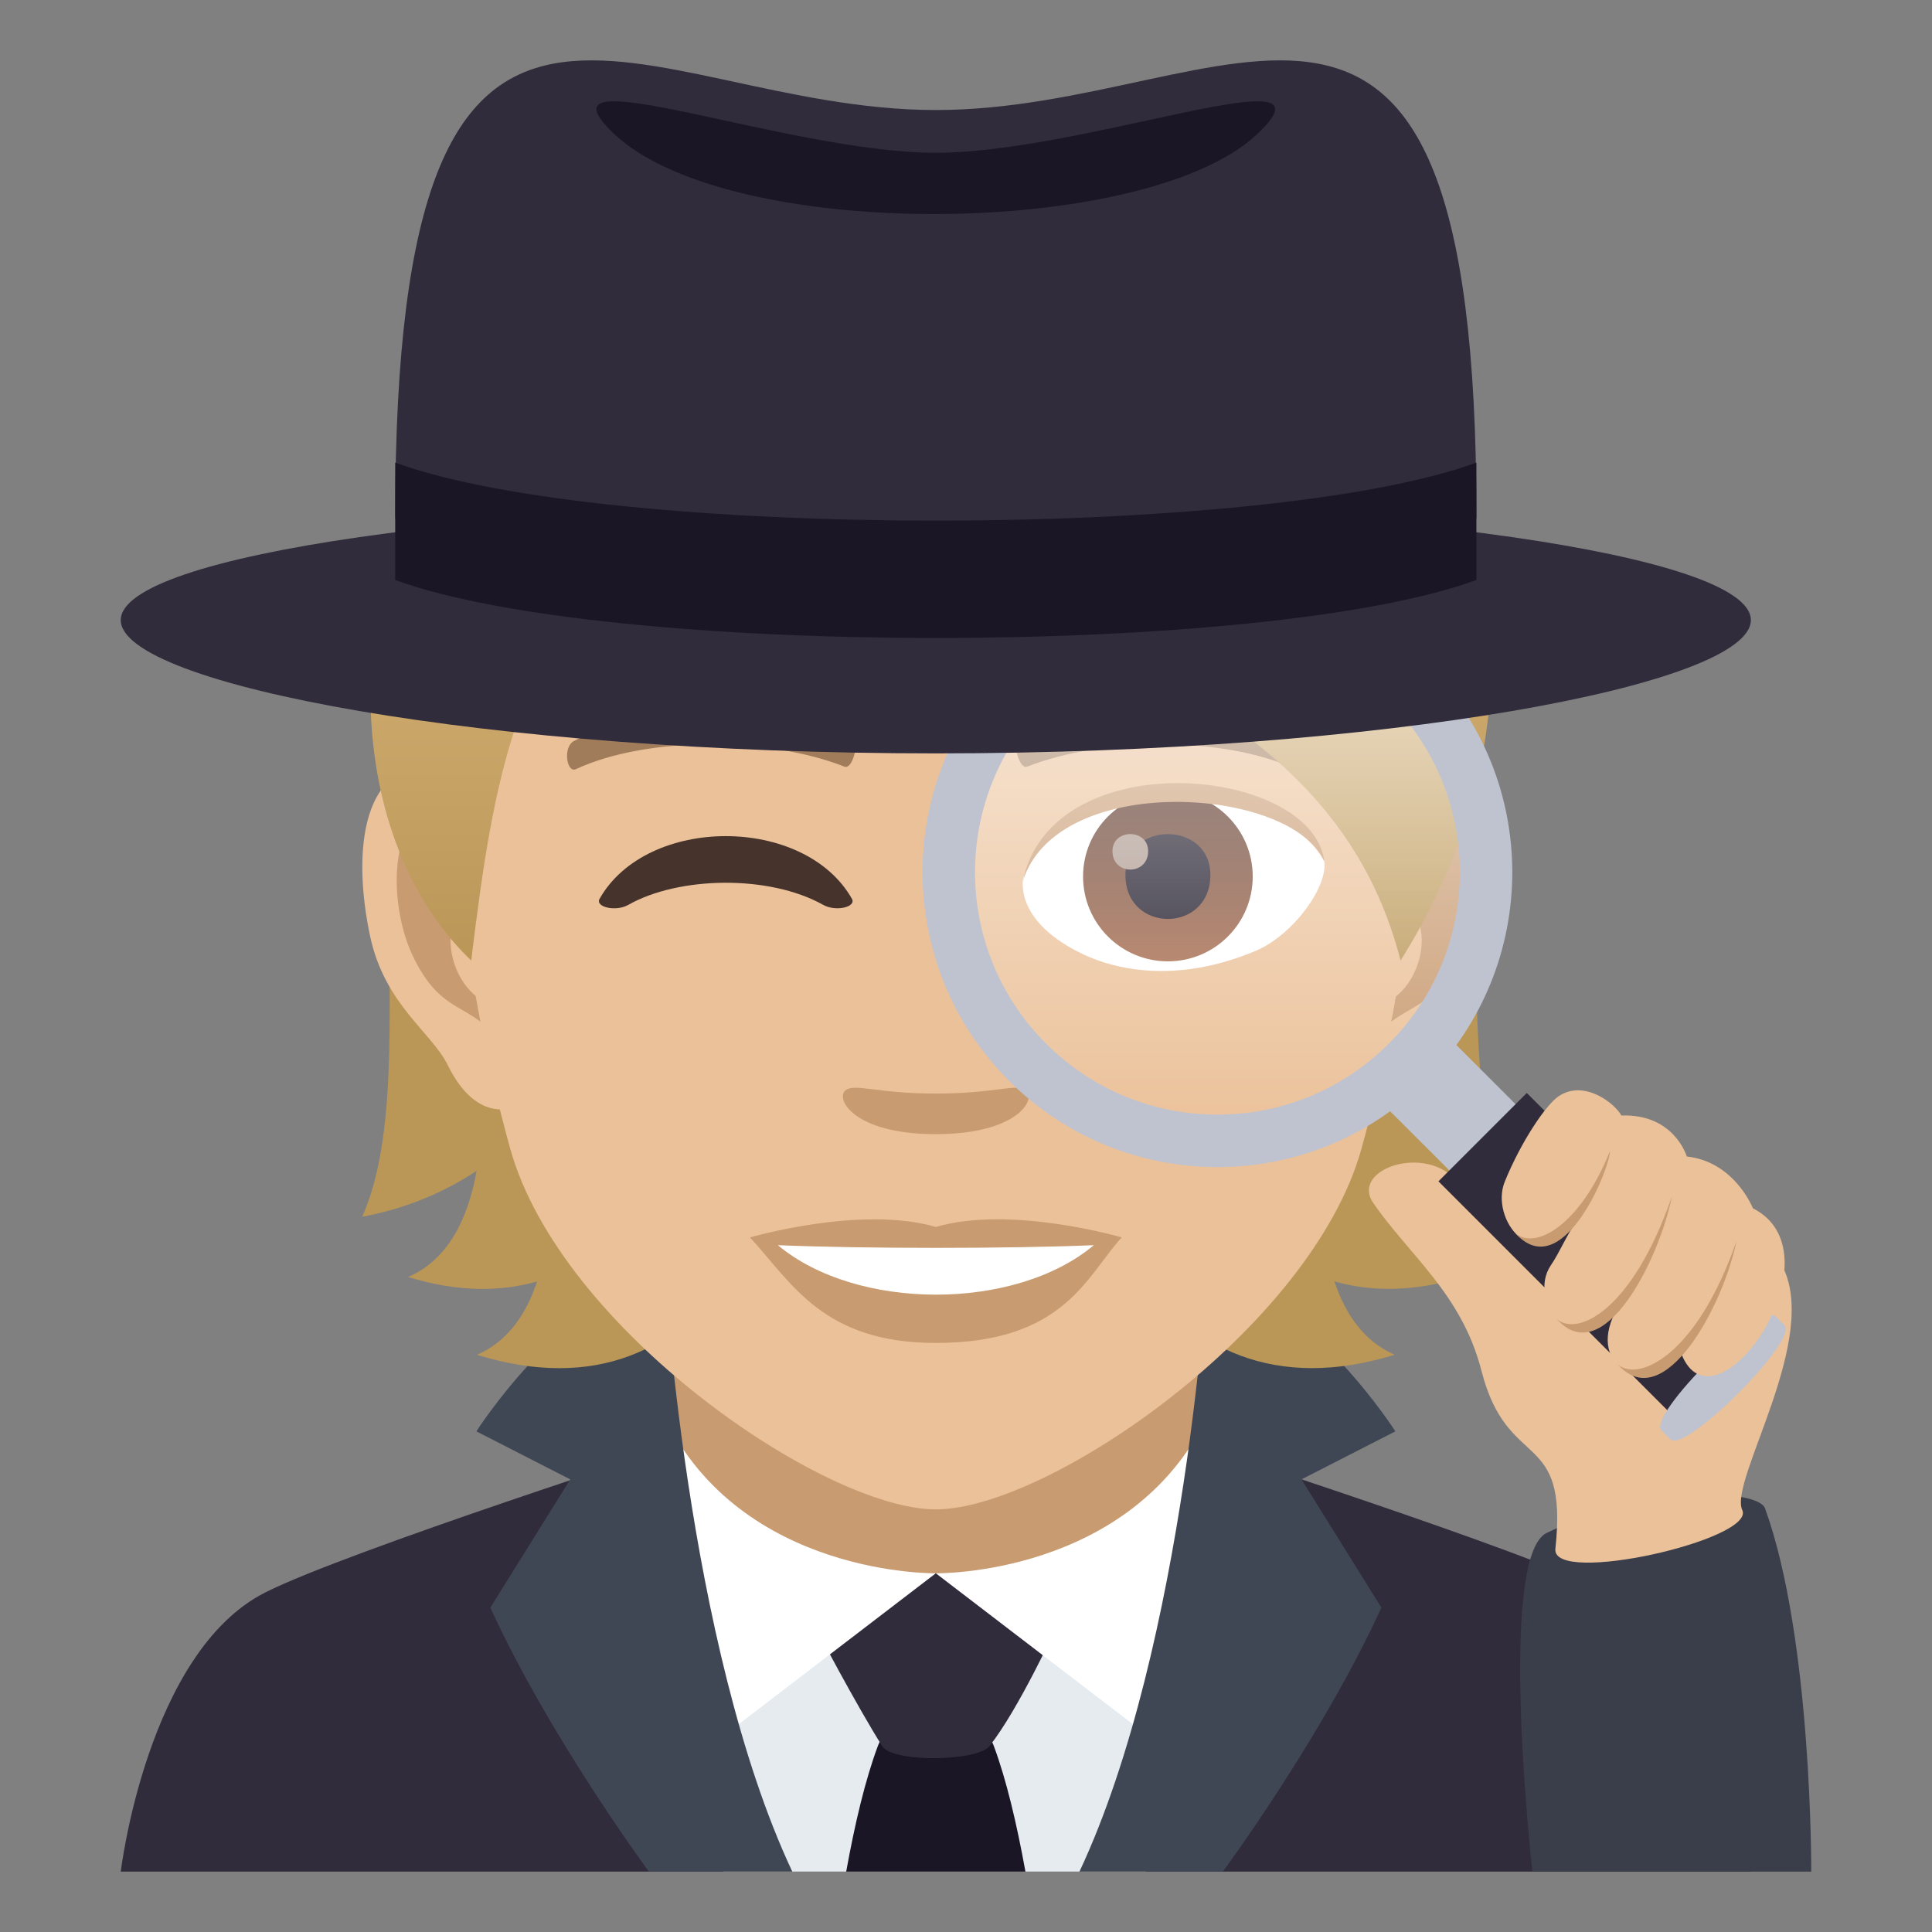 <?xml version="1.0" encoding="utf-8"?>
<!-- Generator: Adobe Illustrator 15.0.0, SVG Export Plug-In . SVG Version: 6.00 Build 0)  -->
<!DOCTYPE svg PUBLIC "-//W3C//DTD SVG 1.1//EN" "http://www.w3.org/Graphics/SVG/1.1/DTD/svg11.dtd">
<svg version="1.1" id="Layer_1" xmlns:x="http://ns.adobe.com/Extensibility/1.0/" xmlns:i="http://ns.adobe.com/AdobeIllustrator/10.0/" xmlns:graph="http://ns.adobe.com/Graphs/1.0/"
	 xmlns="http://www.w3.org/2000/svg" xmlns:xlink="http://www.w3.org/1999/xlink" xmlns:a="http://ns.adobe.com/AdobeSVGViewerExtensions/3.0/"
	 x="0px" y="0px" width="64px" height="64px" viewBox="0 0 64 64" enable-background="new 0 0 64 64" xml:space="preserve">
<rect x="0" y="0" width="64" height="64" fill="#808080" stroke="none"/>
<path fill="#302C3B" d="M8.787,52.752c2.701-1.365,13.908-4.969,13.908-4.969h16.695c0,0,11.199,3.596,13.885,4.965
	C57.18,54.732,58,62,58,62H4C4,62,4.871,54.729,8.787,52.752z"/>
<polygon fill="#E6EBEF" points="22.652,47.783 39.348,47.783 37.957,62 23.957,62 "/>
<polygon fill="#C99B71" points="22,49.947 31,54.779 40,49.947 40,41.912 22,41.912 "/>
<path fill="#1A1626" d="M32.924,57.844c-0.518-1.393-3.328-1.393-3.846,0C28.666,58.949,28.32,60.4,28.031,62h5.938
	C33.68,60.4,33.334,58.949,32.924,57.844z"/>
<path fill="#302C3B" d="M32.775,57.844c-0.4,0.504-3.195,0.559-3.549,0c-0.84-1.324-2.219-3.947-2.219-3.947S30.49,52.117,31,52.117
	c0.514,0,3.994,1.779,3.994,1.779S33.74,56.631,32.775,57.844z"/>
<path fill="#FFFFFF" d="M40,46.91l1.492,1.131c0,0-1.008,2.947-2.506,10.191L31,52.117C31,52.117,37.436,52.229,40,46.91z"/>
<path fill="#FFFFFF" d="M22,46.91l-1.49,1.131c0,0,1.006,2.947,2.504,10.191L31,52.117C31,52.117,24.564,52.229,22,46.91z"/>
<path fill="#404754" d="M40.508,62c0,0,3.299-4.465,5.252-8.746l-2.646-4.248l3.109-1.59c0,0-2.594-4.104-6.223-5.504
	c0,0-0.699,12.543-4.242,20.088H40.508z"/>
<path fill="#404754" d="M21.496,62c0,0-3.299-4.465-5.252-8.746l2.646-4.248l-3.109-1.59c0,0,2.594-4.104,6.223-5.504
	c0,0,0.699,12.543,4.242,20.088H21.496z"/>
<path fill="#BA9757" d="M46.213,38.785c1.082,0.715,2.33,1.248,3.787,1.521c-2.586-5.889,1.314-18.238-6.682-27.311
	c-11.27,0.336-12.828,36.721,2.883,31.883c-1-0.434-1.629-1.316-1.996-2.43c1.211,0.346,2.627,0.357,4.275-0.148
	C47.168,41.734,46.5,40.398,46.213,38.785z"/>
<path fill="#BA9757" d="M17.922,12.996C9.926,22.068,14.588,34.418,12,40.307c1.457-0.273,2.707-0.807,3.789-1.521
	c-0.289,1.613-0.957,2.949-2.27,3.516c1.648,0.506,3.063,0.494,4.273,0.148c-0.367,1.113-0.992,1.996-1.992,2.43
	C31.51,49.717,29.193,13.332,17.922,12.996z"/>
<path id="Path_528_" fill="#EBC199" d="M47.443,25.393c-2.547,0.307-4.383,8.816-2.783,11.061c0.225,0.314,1.535,0.814,2.508-1.168
	c0.539-1.096,2.094-2.012,2.574-4.275C50.359,28.109,49.977,25.086,47.443,25.393z"/>
<path id="Path_527_" fill="#EBC199" d="M14.559,25.393c2.547,0.307,4.385,8.816,2.783,11.061c-0.225,0.314-1.537,0.814-2.508-1.168
	c-0.539-1.096-2.094-2.012-2.574-4.275C11.643,28.109,12.027,25.086,14.559,25.393z"/>
<path id="Path_526_" fill="#C99B71" d="M47.373,27.023c-0.664,0.209-1.389,1.219-1.781,2.896c2.322-0.498,1.742,3.361-0.275,3.436
	c0.018,0.387,0.045,0.787,0.092,1.207c0.973-1.41,1.959-0.844,2.938-2.939C49.227,29.732,49.018,26.508,47.373,27.023z"/>
<path id="Path_525_" fill="#C99B71" d="M16.41,29.916c-0.395-1.674-1.117-2.686-1.781-2.893c-1.645-0.516-1.855,2.709-0.975,4.6
	c0.979,2.096,1.967,1.529,2.939,2.939c0.049-0.422,0.074-0.82,0.092-1.209C14.688,33.258,14.117,29.445,16.41,29.916z"/>
<path fill="#EBC199" d="M31,9.035c-11.029,0-16.342,8.965-15.678,20.492c0.137,2.318,0.783,5.66,1.58,8.525
	C18.557,44.006,27.283,50,31,50s12.443-5.994,14.1-11.947c0.797-2.865,1.441-6.207,1.578-8.525C47.342,18,42.031,9.035,31,9.035z"/>
<path id="Path_520_" fill="#A17C5B" d="M42.982,24.543c-2.521-1.334-7.35-1.398-9.146-0.471c-0.387,0.18-0.131,1.443,0.193,1.324
	c2.504-0.99,6.547-1.012,8.893,0.084C43.234,25.623,43.365,24.729,42.982,24.543z"/>
<path id="Path_519_" fill="#A17C5B" d="M19.02,24.543c2.521-1.334,7.346-1.398,9.146-0.471c0.383,0.18,0.131,1.443-0.193,1.324
	c-2.51-0.99-6.547-1.012-8.895,0.084C18.766,25.623,18.637,24.729,19.02,24.543z"/>
<path id="Path_518_" fill="#C99B71" d="M33.977,36.107c-0.314-0.219-1.053,0.119-2.977,0.119c-1.92,0-2.66-0.338-2.977-0.119
	C27.648,36.373,28.248,37.57,31,37.57C33.754,37.57,34.355,36.373,33.977,36.107z"/>
<path id="Path_517_" fill="#C99B71" d="M31,40.645c-2.48-0.727-6.156,0.346-6.156,0.346c1.4,1.523,2.426,3.496,6.156,3.496
	c4.273,0,5.002-2.24,6.158-3.496C37.158,40.99,33.48,39.914,31,40.645z"/>
<path id="Path_516_" fill="#FFFFFF" d="M25.768,41.248c2.602,2.178,7.852,2.193,10.467,0C33.463,41.367,28.559,41.367,25.768,41.248
	z"/>
<linearGradient id="SVGID_1_" gradientUnits="userSpaceOnUse" x1="30.837" y1="31.818" x2="30.837" y2="6">
	<stop  offset="0" style="stop-color:#BA9757"/>
	<stop  offset="0.227" style="stop-color:#C6A265"/>
	<stop  offset="0.705" style="stop-color:#DBB77D"/>
	<stop  offset="1" style="stop-color:#E3BE86"/>
	<a:midPointStop  offset="0" style="stop-color:#BA9757"/>
	<a:midPointStop  offset="0.4" style="stop-color:#BA9757"/>
	<a:midPointStop  offset="1" style="stop-color:#E3BE86"/>
</linearGradient>
<path fill="url(#SVGID_1_)" d="M31.002,6c-6.711,0-10.064,3.035-10.744,4.473c-8.113,1.852-10.723,15.516-4.648,21.346
	c0.754-6.211,1.48-10.201,5.617-14.404c2.412,3.227,7.424,5.041,11.91,5.041c-2.125-1.541-3.574-3.051-4.711-4.457
	c7.494,3.432,15.885,5.629,17.969,13.82C53.604,20.359,47.615,6,31.002,6z"/>
<path id="Path_515_" fill="#FFFFFF" d="M33.891,29.09c-0.105,0.822,0.451,1.797,2,2.527c0.982,0.465,3.025,1.01,5.709-0.121
	c1.207-0.506,2.379-2.082,2.271-2.957C42.416,25.799,35.252,25.398,33.891,29.09z"/>
<linearGradient id="Oval_1_" gradientUnits="userSpaceOnUse" x1="-425.233" y1="477.417" x2="-425.233" y2="478.272" gradientTransform="matrix(6.57 0 0 -6.57 2832.511 3168.528)">
	<stop  offset="0" style="stop-color:#A6694A"/>
	<stop  offset="1" style="stop-color:#4F2A1E"/>
	<a:midPointStop  offset="0" style="stop-color:#A6694A"/>
	<a:midPointStop  offset="0.5" style="stop-color:#A6694A"/>
	<a:midPointStop  offset="1" style="stop-color:#4F2A1E"/>
</linearGradient>
<circle id="Oval_60_" fill="url(#Oval_1_)" cx="38.688" cy="29.036" r="2.81"/>
<path id="Path_514_" fill="#1A1626" d="M37.281,28.984c0,1.943,2.814,1.943,2.814,0C40.096,27.18,37.281,27.18,37.281,28.984z"/>
<path id="Path_510_" fill="#AB968C" d="M36.852,28.195c0,0.814,1.182,0.814,1.182,0C38.033,27.441,36.852,27.441,36.852,28.195z"/>
<path id="Path_509_" fill="#C99B71" d="M33.879,29.197c1.141-3.662,8.928-3.139,9.992-0.658
	C43.477,25.385,34.852,24.549,33.879,29.197z"/>
<path fill="#3A3D4A" d="M58.469,49.967C60.033,54.281,60,62,60,62h-9.238c0,0-1.176-10.43,0.479-11.223
	C54.586,49.176,58.236,49.322,58.469,49.967z"/>
<path fill="#EBC199" d="M45.488,39.844c-0.873-1.279,2.57-2.223,3.139,0.023c0.229,0.908,9.631,0.668,10.381,2.01
	c1.352,2.41-1.748,7.166-1.293,8.145c0.453,0.979-6.324,2.516-6.191,1.285c0.436-4.033-1.584-2.508-2.449-5.9
	C48.422,42.855,46.654,41.555,45.488,39.844z"/>
<linearGradient id="SVGID_2_" gradientUnits="userSpaceOnUse" x1="40.329" y1="37.685" x2="40.329" y2="20.101">
	<stop  offset="0" style="stop-color:#FFFFFF;stop-opacity:0"/>
	<stop  offset="1" style="stop-color:#FFFFFF"/>
	<a:midPointStop  offset="0" style="stop-color:#FFFFFF;stop-opacity:0"/>
	<a:midPointStop  offset="0.5" style="stop-color:#FFFFFF;stop-opacity:0"/>
	<a:midPointStop  offset="1" style="stop-color:#FFFFFF"/>
</linearGradient>
<circle opacity="0.65" fill="url(#SVGID_2_)" cx="40.33" cy="28.893" r="8.79"/>
<polygon fill="#BEC3CF" points="48.217,38.977 50.412,36.785 48.063,34.436 45.869,36.633 "/>
<path fill="#BEC3CF" d="M47.234,35.801c3.816-3.816,3.816-9.998,0.002-13.816c-3.814-3.814-10-3.816-13.814,0
	c-3.814,3.814-3.814,10.004,0,13.816C37.236,39.615,43.424,39.615,47.234,35.801z M34.652,34.57
	c-3.139-3.133-3.137-8.223,0.002-11.357c3.133-3.137,8.217-3.135,11.352,0c3.139,3.137,3.139,8.225,0,11.359
	C42.871,37.709,37.785,37.709,34.652,34.57z"/>
<rect x="51.02" y="36.019" transform="matrix(-0.707 0.707 -0.707 -0.707 120.085 33.572)" fill="#302C3B" width="4.14" height="11.275"/>
<path fill="#BEC3CF" d="M55.334,47.682c0.48,0.48,4.262-3.297,3.779-3.783l-0.295-0.293c-0.482-0.482-4.264,3.297-3.781,3.777
	L55.334,47.682z"/>
<path fill="#EBC199" d="M53.711,36.953c1.752-0.063,2.166,1.357,2.166,1.357c1.59,0.176,2.189,1.715,2.189,1.715
	c3.057,1.551-1.414,7.902-2.428,4.652c-1.293,1.6-3.145,0.502-2.047-1.363c-1.412,1.916-3.018-0.215-2.219-1.396
	c0.301-0.443,0.516-0.99,0.869-1.498c-1.463,1.926-2.885-0.063-2.396-1.27c0.543-1.338,1.365-2.551,1.787-2.836
	C52.473,35.75,53.484,36.541,53.711,36.953z"/>
<path fill="#C99B71" d="M50.188,40.838c1.529,1.74,3.1-1.988,3.15-2.719C52.346,40.594,50.846,41.439,50.188,40.838z"/>
<path fill="#C99B71" d="M51.566,43.688c1.529,1.74,3.387-1.918,3.82-4.061C54.061,43.465,52.223,44.291,51.566,43.688z"/>
<path fill="#C99B71" d="M53.588,45.193c1.529,1.74,3.502-1.943,3.936-4.086C56.199,44.945,54.246,45.795,53.588,45.193z"/>
<path fill="#302C3B" d="M58,20.541c0,2.146-12.092,4.416-27,4.416c-14.914,0-27-2.27-27-4.416s12.086-3.887,27-3.887
	C45.908,16.654,58,18.395,58,20.541z"/>
<path fill="#302C3B" d="M48.908,17.08c0,4.111-35.816,4.111-35.816,0C13.092-4.932,21.107,3.645,31,3.645
	C40.889,3.645,48.908-4.932,48.908,17.08z"/>
<path fill="#1A1626" d="M31,5.061c-4.965,0-13.561-3.377-10.658-0.627c3.813,3.607,17.641,3.477,21.314,0
	C44.561,1.684,35.961,5.061,31,5.061z"/>
<path fill="#1A1626" d="M13.092,15.324v3.889c6.996,2.561,28.818,2.561,35.816,0v-3.889C41.918,17.887,20.078,17.887,13.092,15.324z
	"/>
<path fill="#45332C" d="M20.813,29.975c1.664-0.945,4.658-1.008,6.457,0c0.414,0.234,1.105,0.072,0.951-0.201
	c-1.572-2.77-6.793-2.766-8.359,0C19.707,30.047,20.398,30.211,20.813,29.975z"/>
</svg>
